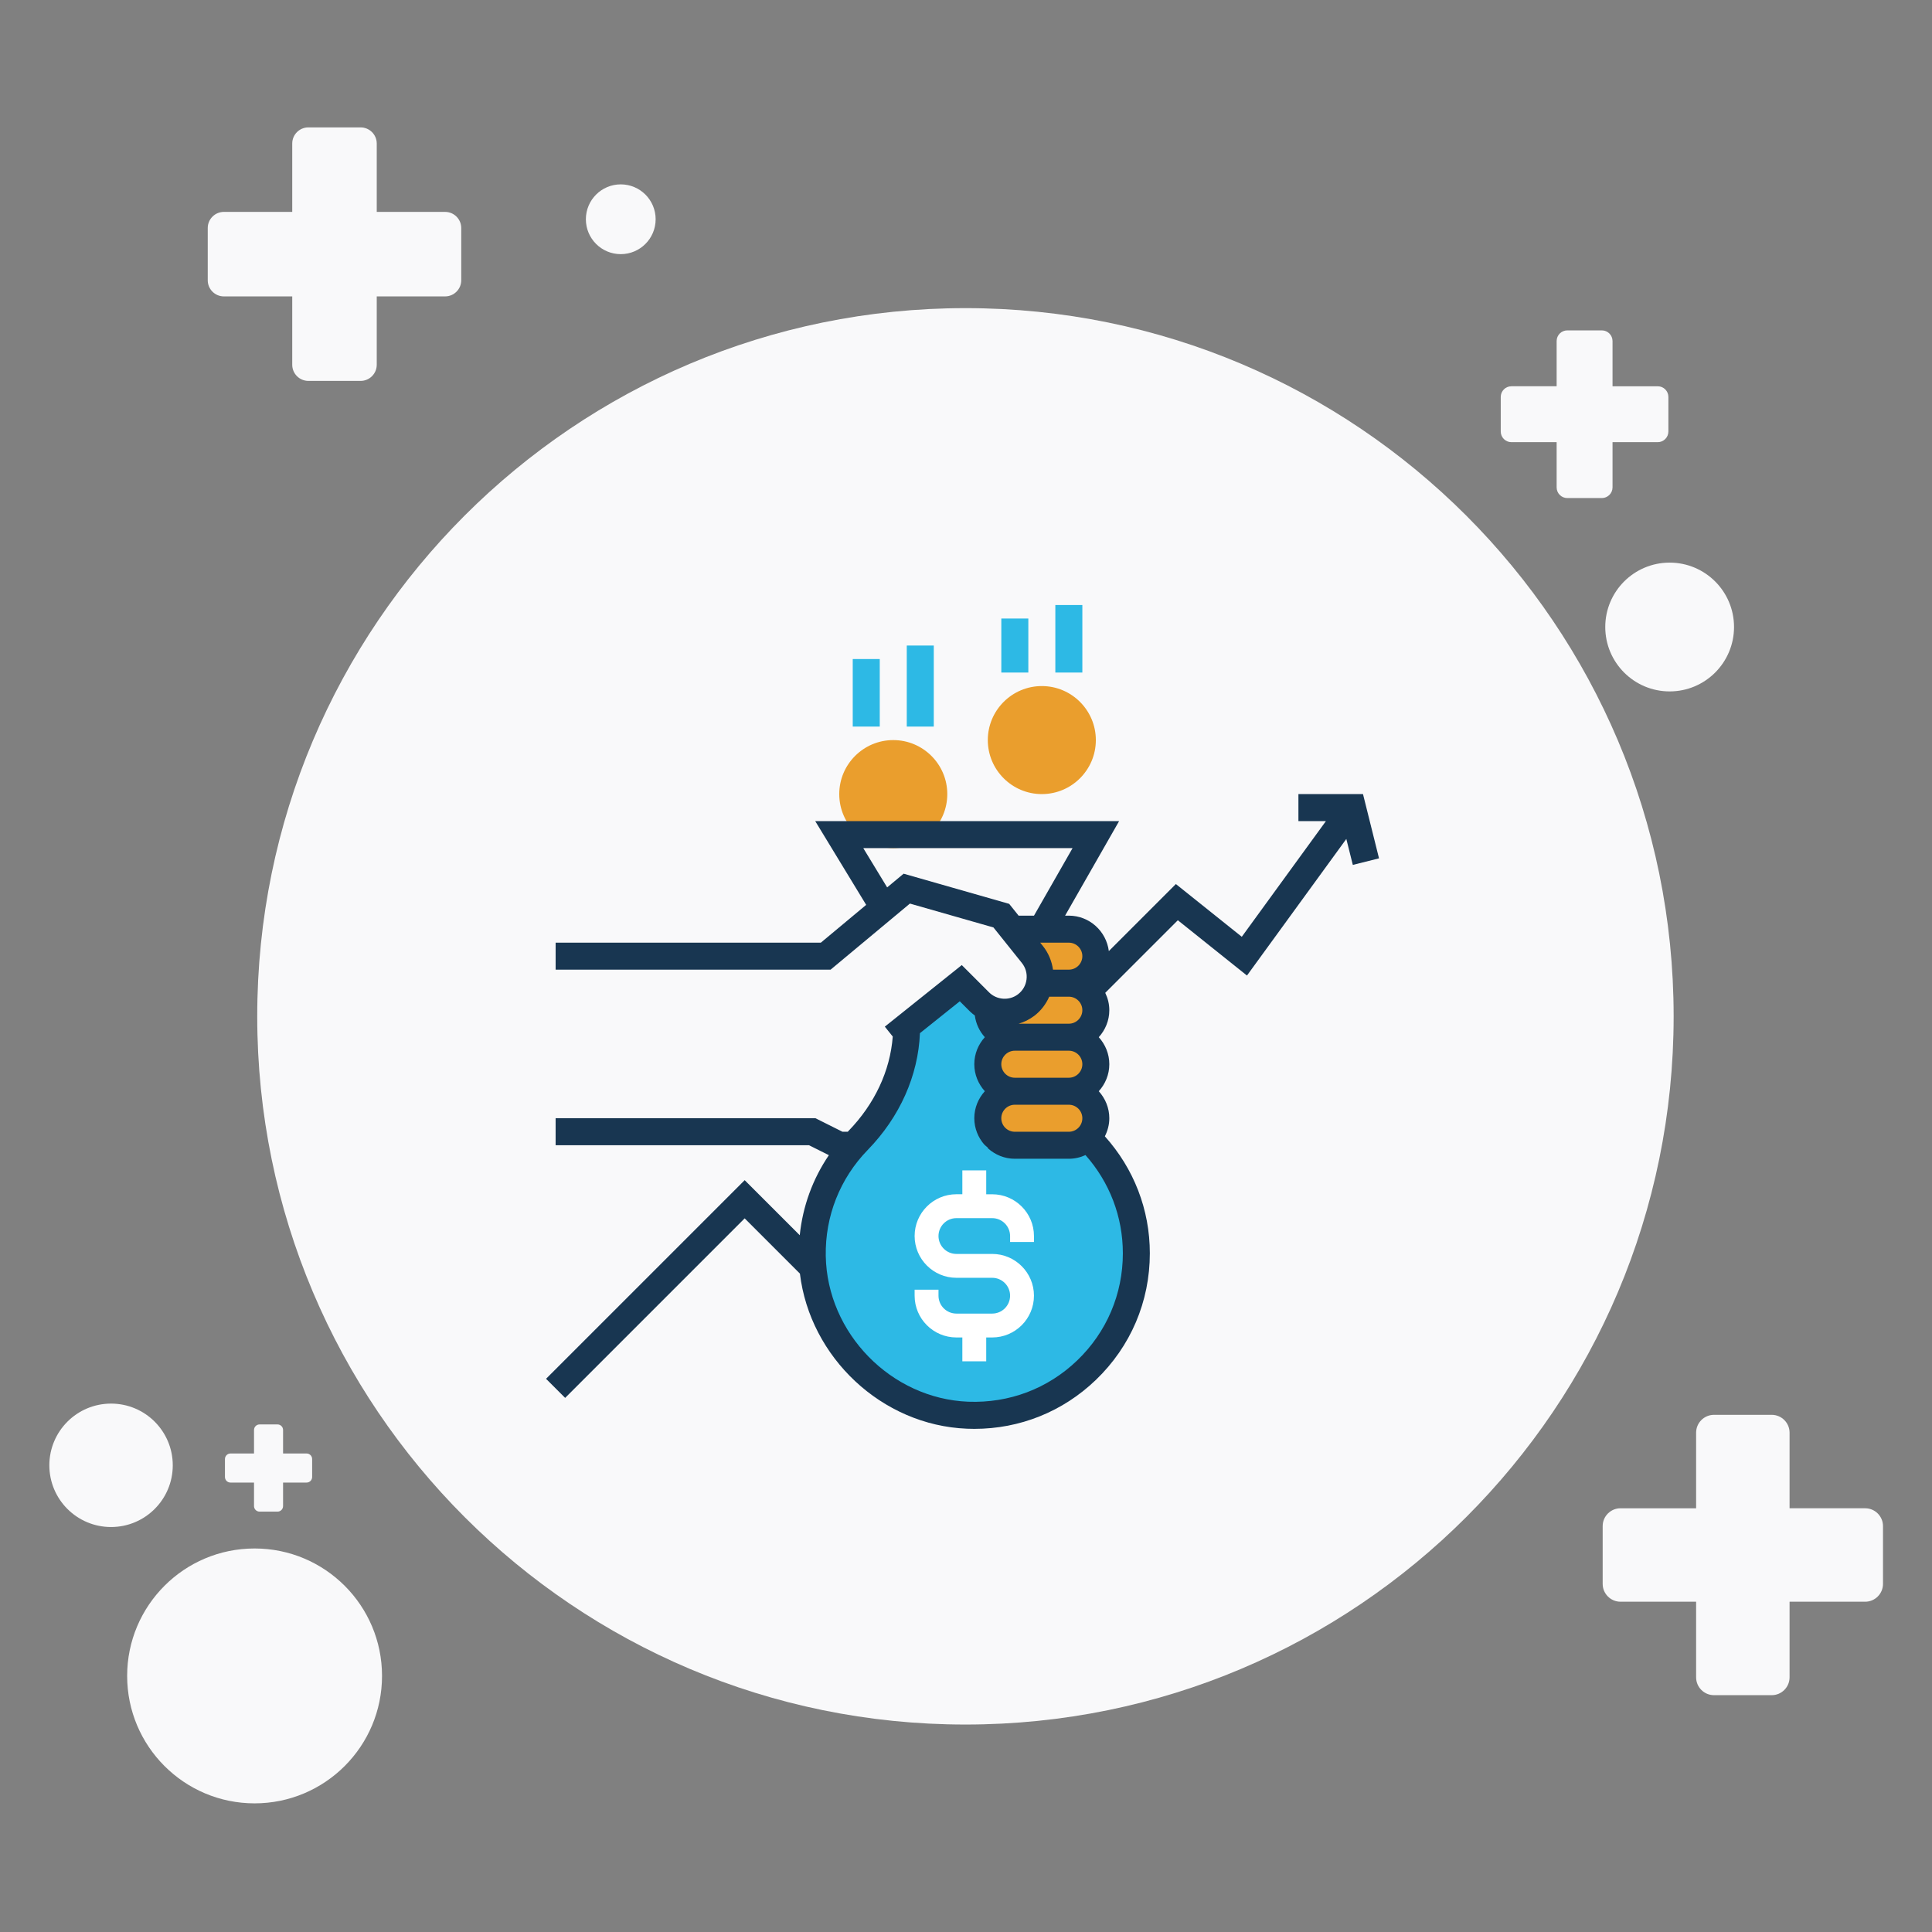 <?xml version="1.0" encoding="utf-8"?>
<!-- Generator: Adobe Illustrator 16.0.0, SVG Export Plug-In . SVG Version: 6.00 Build 0)  -->
<!DOCTYPE svg PUBLIC "-//W3C//DTD SVG 1.1//EN" "http://www.w3.org/Graphics/SVG/1.1/DTD/svg11.dtd">
<svg version="1.1" id="Layer_1" xmlns="http://www.w3.org/2000/svg" xmlns:xlink="http://www.w3.org/1999/xlink" x="0px" y="0px"
	 width="512px" height="512px" viewBox="0 0 512 512" enable-background="new 0 0 512 512" xml:space="preserve">
<rect x="0" y="0" width="512" height="512" fill="#808080" stroke="none"/>
<path fill="#F9F9FA" d="M443.533,269.34c0,103.649-84.026,187.681-187.682,187.681c-103.654,0-187.681-84.031-187.681-187.681
	c0-103.653,84.027-187.682,187.681-187.682C359.507,81.658,443.533,165.687,443.533,269.34z"/>
<circle fill="#F9F9FA" cx="29.431" cy="388.323" r="16.354"/>
<path fill="#F9F9FA" d="M173.753,58.106c0,5.105-4.139,9.246-9.247,9.246c-5.103,0-9.243-4.14-9.243-9.246
	c0-5.107,4.14-9.246,9.243-9.246C169.614,48.86,173.753,52.999,173.753,58.106z"/>
<path fill="#F9F9FA" d="M101.241,444.133c0,18.648-15.117,33.775-33.775,33.775c-18.645,0-33.769-15.127-33.769-33.775
	c0-18.652,15.125-33.77,33.769-33.77C86.124,410.363,101.241,425.48,101.241,444.133z"/>
<path fill="#F9F9FA" d="M459.536,166.163c0,9.423-7.639,17.067-17.062,17.067c-9.422,0-17.062-7.644-17.062-17.067
	c0-9.424,7.64-17.063,17.062-17.063C451.897,149.1,459.536,156.739,459.536,166.163z"/>
<path fill="#F9F9FA" d="M117.969,56.155H99.84V38.026c0-2.345-1.92-4.265-4.265-4.265H81.712c-2.345,0-4.266,1.92-4.266,4.265
	v18.129H59.318c-2.345,0-4.265,1.92-4.265,4.266v13.862c0,2.346,1.92,4.266,4.265,4.266h18.128v18.128
	c0,2.345,1.921,4.266,4.266,4.266h13.863c2.345,0,4.265-1.921,4.265-4.266V78.548h18.128c2.345,0,4.266-1.92,4.266-4.266V60.42
	C122.234,58.075,120.314,56.155,117.969,56.155z"/>
<path fill="#F9F9FA" d="M439.326,102.367h-11.988V90.378c0-1.551-1.276-2.822-2.824-2.822h-9.172c-1.551,0-2.816,1.271-2.816,2.822
	v11.988h-11.997c-1.55,0-2.816,1.27-2.816,2.822v9.168c0,1.552,1.267,2.822,2.816,2.822h11.997v11.99
	c0,1.55,1.266,2.821,2.816,2.821h9.172c1.548,0,2.824-1.271,2.824-2.821v-11.99h11.988c1.549,0,2.814-1.271,2.814-2.822v-9.168
	C442.141,103.637,440.875,102.367,439.326,102.367z"/>
<path fill="#F9F9FA" d="M81.254,385.19h-6.237v-6.231c0-0.809-0.657-1.467-1.465-1.467h-4.77c-0.804,0-1.465,0.658-1.465,1.467
	v6.231H61.08c-0.804,0-1.465,0.663-1.465,1.468v4.772c0,0.804,0.662,1.466,1.465,1.466h6.237v6.231c0,0.809,0.662,1.467,1.465,1.467
	h4.77c0.808,0,1.465-0.658,1.465-1.467v-6.231h6.237c0.808,0,1.466-0.662,1.466-1.466v-4.772
	C82.72,385.854,82.063,385.19,81.254,385.19z"/>
<path fill="#F9F9FA" d="M494.303,399.708h-20.049v-20.044c0-2.592-2.12-4.718-4.72-4.718H454.21c-2.596,0-4.721,2.126-4.721,4.718
	v20.044h-20.043c-2.597,0-4.721,2.124-4.721,4.719v15.33c0,2.589,2.124,4.715,4.721,4.715h20.043v20.044
	c0,2.596,2.125,4.72,4.721,4.72h15.324c2.6,0,4.72-2.124,4.72-4.72v-20.044h20.049c2.586,0,4.711-2.126,4.711-4.715v-15.33
	C499.014,401.832,496.889,399.708,494.303,399.708z"/>
<g>
	<path fill="#EA9E2D" d="M236.726,224.76c-7.897,0-14.316-6.419-14.316-14.316c0-7.893,6.419-14.313,14.316-14.313
		c7.893,0,14.316,6.42,14.316,14.313C251.042,218.341,244.618,224.76,236.726,224.76z"/>
	<path fill="#EA9E2D" d="M276.094,210.443c-7.897,0-14.316-6.419-14.316-14.313c0-7.896,6.419-14.316,14.316-14.316
		c7.896,0,14.316,6.42,14.316,14.316C290.41,204.024,283.99,210.443,276.094,210.443z"/>
	<rect x="225.986" y="174.652" fill="#2DB9E5" width="7.158" height="17.897"/>
	<rect x="240.303" y="171.075" fill="#2DB9E5" width="7.158" height="21.475"/>
	<rect x="265.358" y="163.917" fill="#2DB9E5" width="7.158" height="14.316"/>
	<rect x="279.675" y="160.336" fill="#2DB9E5" width="7.158" height="17.897"/>
	<path fill="#EA9E2D" d="M287.58,296.396c0,2.533-2.051,4.579-4.58,4.579h-14.495c-2.533,0-4.584-2.046-4.584-4.579l0,0
		c0-2.534,2.051-4.58,4.584-4.58H283C285.529,291.815,287.58,293.861,287.58,296.396L287.58,296.396z"/>
	<path fill="#EA9E2D" d="M288.205,282.055c0,2.533-2.051,4.58-4.58,4.58H269.13c-2.533,0-4.584-2.047-4.584-4.58l0,0
		c0-2.534,2.051-4.584,4.584-4.584h14.495C286.154,277.471,288.205,279.521,288.205,282.055L288.205,282.055z"/>
	<path fill="#EA9E2D" d="M288.205,253.714c0,2.529-1.376,4.58-3.073,4.58h-9.725c-1.697,0-3.073-2.051-3.073-4.58l0,0
		c0-2.534,1.376-4.584,3.073-4.584h9.725C286.829,249.13,288.205,251.18,288.205,253.714L288.205,253.714z"/>
	<path fill="#EA9E2D" d="M287.58,267.709c0,2.53-1.645,4.58-3.679,4.58h-11.637c-2.03,0-3.679-2.05-3.679-4.58l0,0
		c0-2.529,1.648-4.584,3.679-4.584h11.637C285.936,263.125,287.58,265.18,287.58,267.709L287.58,267.709z"/>
	<path fill="#2DB9E5" d="M289.776,300.122c-3.662,1.795-7.511,3.135-11.689,3.265c-4.486,0.146-9.676,1.186-13.212-2.354
		c-3.553-3.549-1.912-11.247-1.912-15.714c0-6.11,1.133-13.216-0.788-19.074c-0.142-0.435-0.231-0.85-0.28-1.251h-13.902
		c-1.575,1.904-3.357,3.638-4.933,5.595c-1.328,1.652-2.188,3.614-3.176,5.465c-0.45,0.841-0.934,1.734-1.466,2.623v13.61
		c-12.729,7.495-21.316,21.625-21.316,37.833c0,24.037,18.873,43.526,42.154,43.526s42.153-19.489,42.153-43.526
		C301.409,318.482,296.979,307.926,289.776,300.122z"/>
	<path fill="#183651" d="M361.209,210.443h-17.114v7.158h7.288l-22.295,30.655l-17.467-13.976l-17.768,17.768
		c-0.67-5.278-5.141-9.392-10.602-9.392h-0.991l14.316-25.056h-80.535l13.505,22.201l-12.015,10.014h-70.283v7.153h72.874
		l21.016-17.512l22.137,6.326l7.531,9.407c0.995,1.247,1.438,2.806,1.234,4.39c-0.203,1.583-1.015,2.984-2.294,3.942
		c-2.306,1.733-5.595,1.494-7.637-0.544l-7.224-7.224l-20.395,16.318l2.1,2.619c-0.683,9.059-4.771,17.869-11.768,25.063
		c-0.048,0.057-0.093,0.114-0.146,0.163h-1.421l-7.158-3.582h-68.851v7.163h67.157l5.262,2.631
		c-4.296,6.317-6.938,13.569-7.719,21.219l-14.596-14.593l-52.638,52.638l5.063,5.059l47.574-47.578l14.641,14.642
		c2.664,22.169,21.649,40.196,44.281,41.105c0.649,0.024,1.299,0.041,1.945,0.041c12.079,0,23.451-4.563,32.201-12.969
		c9.226-8.859,14.305-20.771,14.305-33.562c0-11.572-4.247-22.453-11.917-30.996c0.727-1.445,1.178-3.062,1.178-4.791
		c0-2.761-1.076-5.254-2.79-7.163c1.718-1.899,2.79-4.393,2.79-7.153c0-2.766-1.076-5.259-2.79-7.163
		c1.718-1.904,2.79-4.396,2.79-7.158c0-1.652-0.402-3.199-1.076-4.596l19.237-19.237l18.32,14.653l26.33-36.201l1.722,6.882
		l6.943-1.741L361.209,210.443z M283.252,249.816c1.973,0,3.581,1.607,3.581,3.576c0,1.974-1.608,3.577-3.581,3.577h-4.198
		c-0.325-2.257-1.19-4.409-2.659-6.244l-0.731-0.909H283.252z M269.942,242.657l-2.501-3.126l-27.976-7.994l-4.36,3.634
		l-6.33-10.411h55.467l-10.224,17.897H269.942z M274.039,269.248c1.803-1.348,3.131-3.122,4.02-5.115h5.193
		c1.973,0,3.581,1.607,3.581,3.576c0,1.974-1.608,3.582-3.581,3.582h-13.298C271.396,270.864,272.784,270.19,274.039,269.248z
		 M268.936,278.449h14.316c1.973,0,3.581,1.604,3.581,3.581c0,1.973-1.608,3.581-3.581,3.581h-14.316
		c-1.974,0-3.581-1.608-3.581-3.581C265.354,280.057,266.962,278.449,268.936,278.449z M268.936,292.766h14.316
		c1.973,0,3.581,1.607,3.581,3.581c0,1.973-1.608,3.581-3.581,3.581h-14.316c-1.974,0-3.581-1.608-3.581-3.581
		C265.354,294.373,266.962,292.766,268.936,292.766z M297.568,332.134c0,10.816-4.3,20.902-12.1,28.397
		c-7.8,7.486-18.012,11.353-28.901,10.938c-20.435-0.819-37.362-18.141-37.731-38.612c-0.191-10.549,3.756-20.537,11.117-28.105
		c8.538-8.778,13.374-19.717,13.841-30.951l10.561-8.449l2.692,2.688c0.406,0.406,0.853,0.739,1.291,1.076
		c0.293,2.2,1.234,4.178,2.651,5.749c-1.718,1.904-2.789,4.401-2.789,7.158c0,2.762,1.076,5.254,2.789,7.162
		c-1.718,1.9-2.789,4.402-2.789,7.154c0,2.704,1.031,5.141,2.684,7.033c0.065,0.023,0.126,0.064,0.183,0.138
		c0.235,0.292,0.581,0.414,0.768,0.755c0.016,0.033,0.016,0.065,0.028,0.098c1.892,1.673,4.353,2.721,7.073,2.721h14.316
		c1.575,0,3.062-0.357,4.413-0.975C294.044,313.302,297.568,322.438,297.568,332.134z"/>
	<path fill="#FFFFFF" d="M274.011,329.146v-1.584c0-6.106-4.966-11.068-11.068-11.068h-1.583v-3.971v-1.193v-1.161h-1.215h-0.479
		h-4.633v6.317h-1.58c-6.103,0-11.068,4.97-11.068,11.068c0,6.106,4.966,11.076,11.068,11.076h9.489
		c2.614,0,4.742,2.128,4.742,4.742c0,2.615-2.128,4.742-4.742,4.742h-9.489c-2.614,0-4.742-2.127-4.742-4.742v-1.583h-6.326v1.583
		c0,6.106,4.966,11.068,11.068,11.068h1.58v6.326h6.326v-6.326h1.583c6.103,0,11.068-4.962,11.068-11.068
		s-4.966-11.068-11.068-11.068h-9.489c-2.614,0-4.742-2.127-4.742-4.742c0-2.614,2.128-4.742,4.742-4.742h9.489
		c2.614,0,4.742,2.128,4.742,4.742v1.584H274.011z"/>
</g>
</svg>
